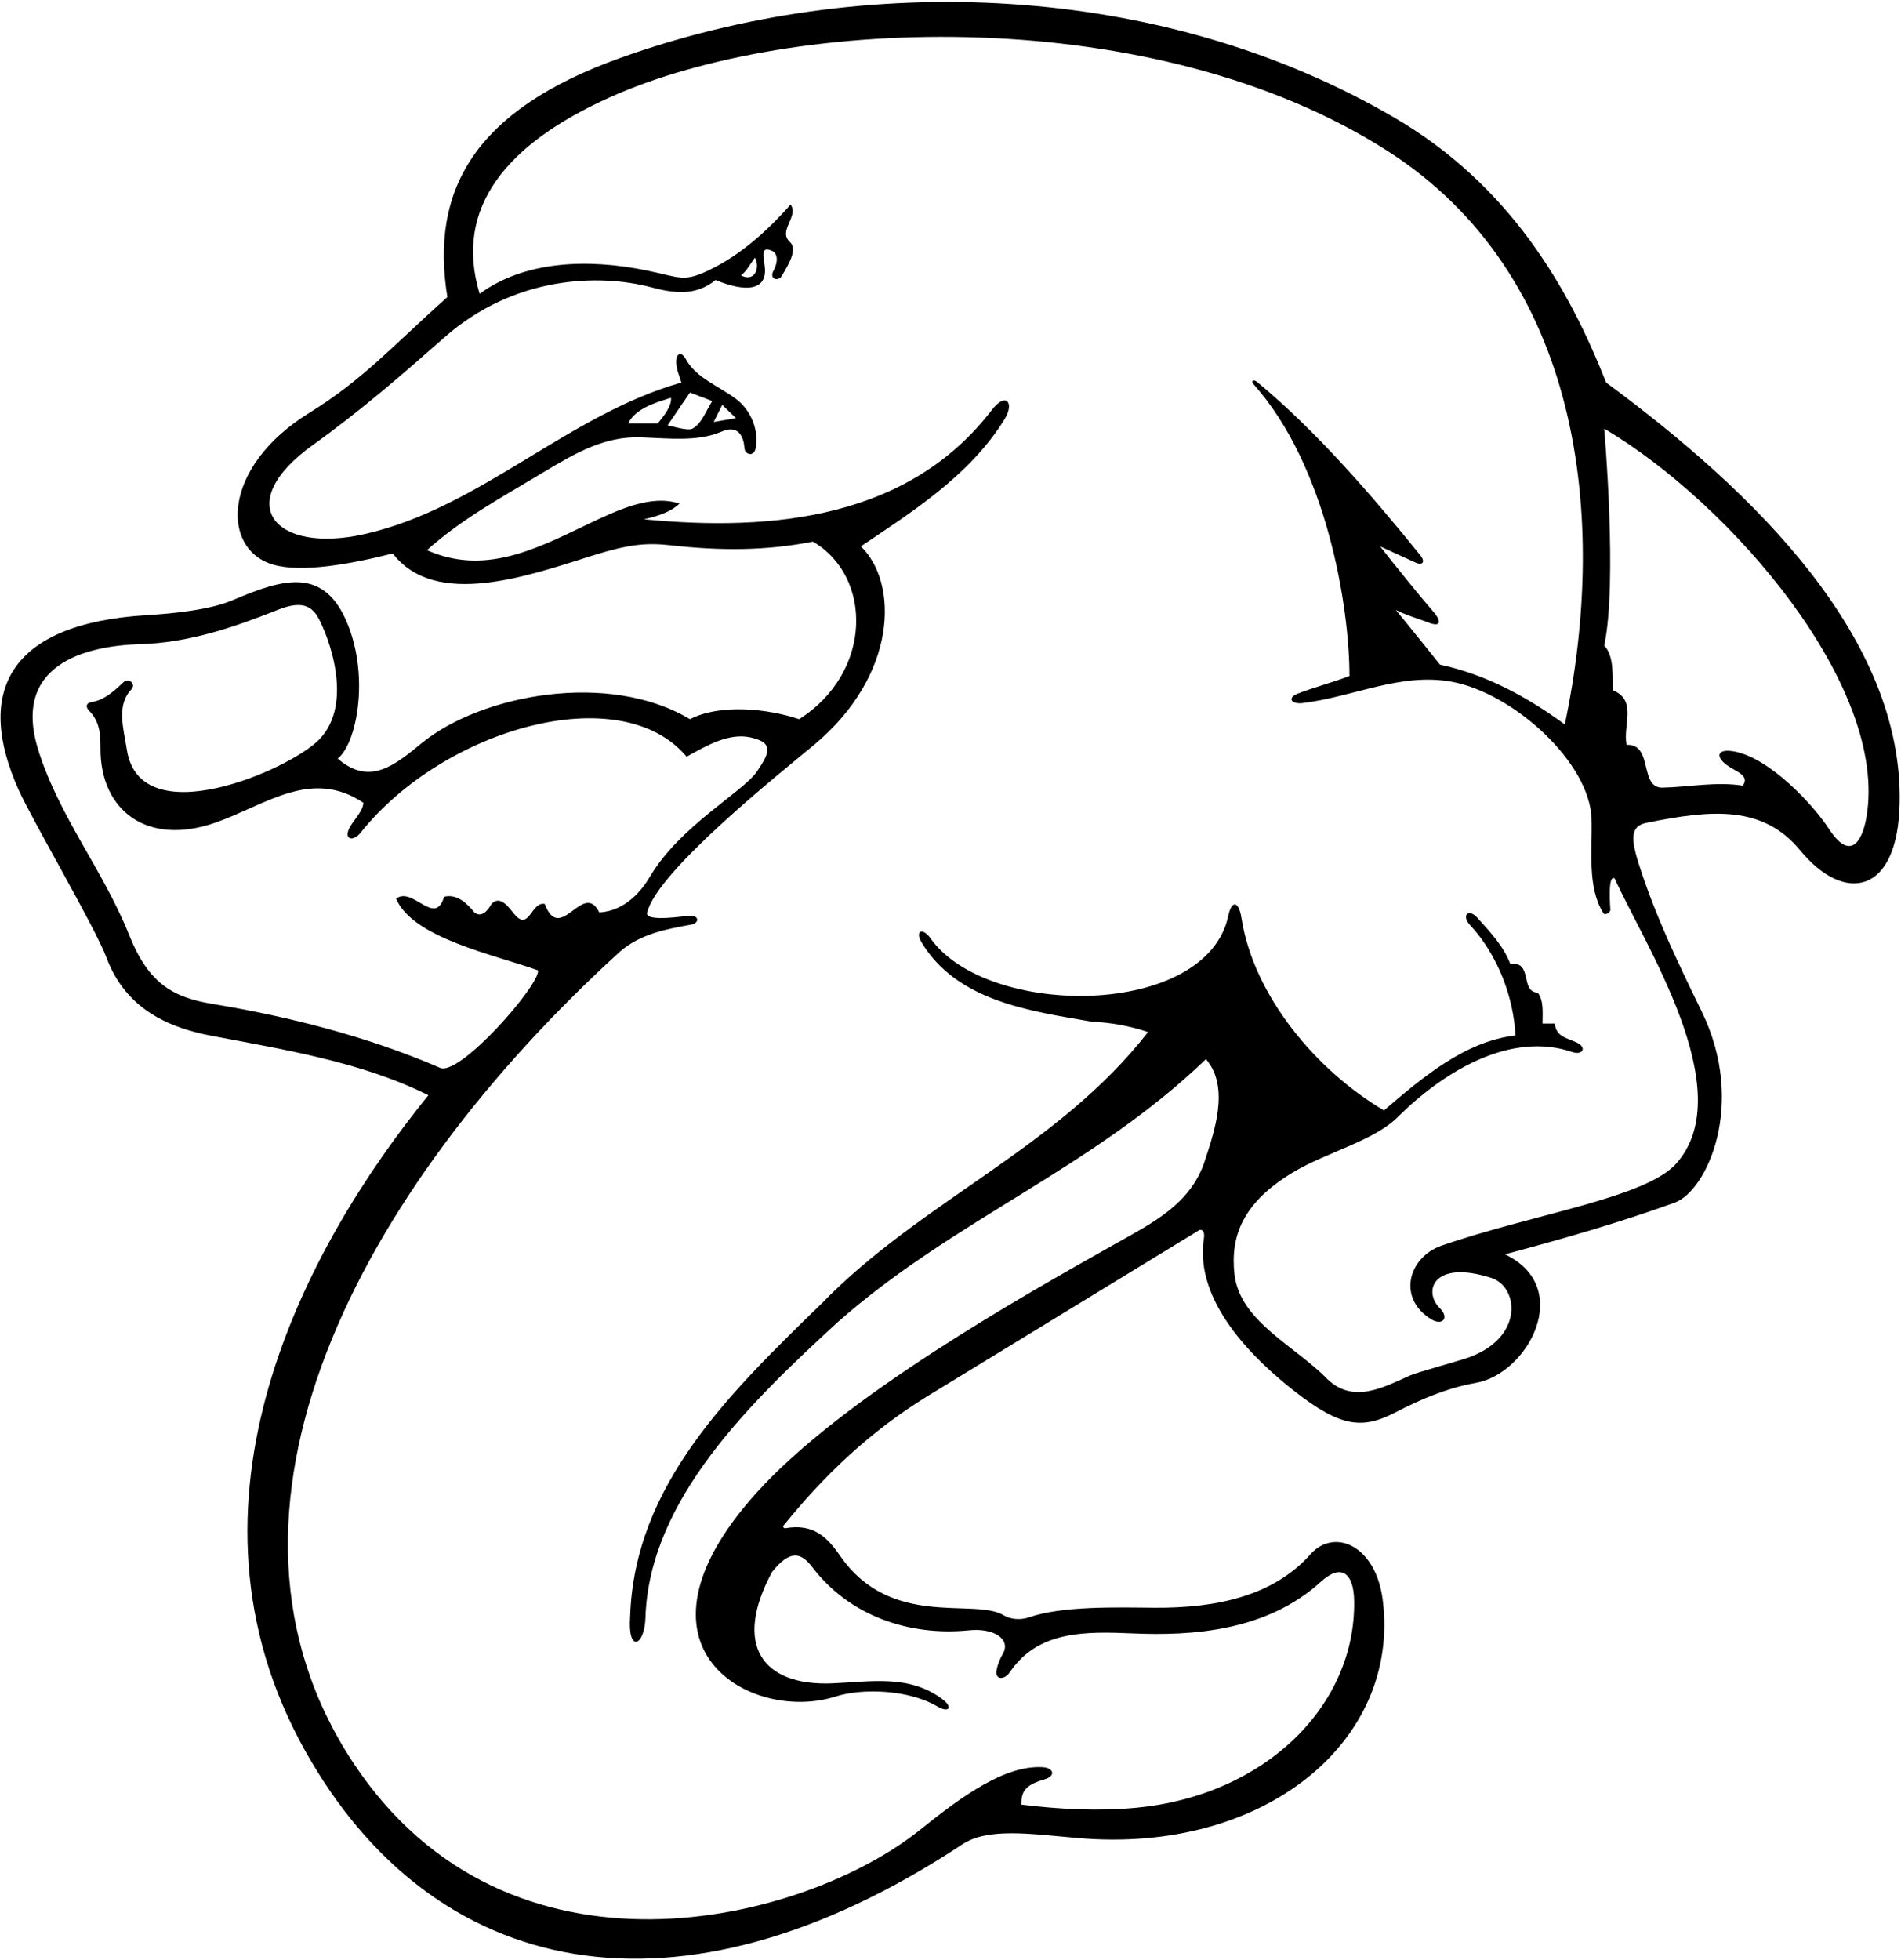<?xml version="1.0" encoding="UTF-8"?>
<svg xmlns="http://www.w3.org/2000/svg" xmlns:xlink="http://www.w3.org/1999/xlink" width="519pt" height="535pt" viewBox="0 0 519 535" version="1.1">
<g id="surface1">
<path style=" stroke:none;fill-rule:nonzero;fill:rgb(0%,0%,0%);fill-opacity:1;" d="M 438.492 104.418 C 428.43 78.859 412.355 50.617 380.711 32.125 C 316.949 -5.137 235.496 -7.906 169.266 15.844 C 129.473 30.117 117.398 51.969 122.141 81.09 C 107.379 94.238 99.184 103.594 84.453 112.684 C 60.387 127.527 60.23 150.023 74.656 154.145 C 82.527 156.391 95.805 153.941 107.238 151.074 C 118.906 166.297 144.52 157.066 161.578 151.707 C 171.453 148.605 176.352 148.078 182.992 148.824 C 196.504 150.344 208.961 150.383 221.934 147.836 C 238.176 157.297 238.391 183.434 218.176 196.305 C 209.75 193.453 196.66 192.027 188.367 196.305 C 166.277 183.051 131.422 189.508 115.094 202.867 C 107.922 208.73 100.969 214.68 92.203 207.062 C 97.32 203.043 100.898 185.121 94.902 170.32 C 88.586 154.727 77.5 157.84 63.648 163.773 C 57.367 166.465 47.609 167.445 39.891 167.922 C 2.211 170.242 -6.945 188.977 5.16 215.746 C 8.977 224.184 26.047 253.273 29.051 261.34 C 34.398 275.699 46.492 280.578 57.617 282.695 C 77.664 286.516 98.797 289.867 116.957 298.949 C 83.734 339.816 45.332 410.031 83.328 477.918 C 118.164 540.16 184.754 554.906 262.723 503.426 C 269.773 498.77 281.348 500.578 294.363 501.703 C 345.133 506.086 382.348 475.375 377.516 436.797 C 375.613 421.598 364.156 417.059 357.789 424.227 C 347.68 435.609 332.191 438.98 315.07 438.836 C 304.719 438.746 289.996 438.316 280.914 441.461 C 278.441 442.316 275.746 441.938 274.031 440.902 C 265.941 436.027 243.238 444.785 229.332 424.629 C 225.828 419.551 222.066 415.789 214.414 417.133 C 213.992 417.207 213.652 416.734 213.922 416.402 C 224.996 402.695 237.477 390.773 253.164 381.113 L 327.426 335.754 C 327.426 335.754 329.113 335.137 328.664 338.117 C 326.109 355.094 341.773 370.629 353.473 379.773 C 366.184 389.703 372.062 390.129 380.996 385.5 C 387.918 381.914 395.113 378.84 402.992 377.449 C 417.074 374.961 429.91 351.523 410.887 342.363 C 426.629 338.156 442.145 333.73 457.234 328.254 C 466 325.07 476.871 301.344 464.621 276.168 C 458.23 263.035 451.848 249.824 447.43 235.863 C 445.359 229.312 444.941 225.523 449.406 224.617 C 467.402 220.953 481.328 219.734 491.559 232.195 C 503.398 246.609 518.188 244.48 518.641 219.07 C 519.445 174.18 479.598 134.723 438.492 104.418 Z M 58.227 274.059 C 47.402 272.266 40.66 268.746 35.219 255.109 C 28.23 237.605 16.078 222.832 10.422 204.629 C 3.289 181.676 22.77 176.266 38.375 175.82 C 51.441 175.445 63.688 171.285 75.379 166.641 C 79.773 164.895 84.152 163.805 86.777 168.426 C 89.477 173.164 96.82 191.809 87.203 201.801 C 79.285 210.027 38.164 228.047 34.621 204.578 C 33.777 198.984 31.695 192.613 35.82 188.227 C 37.262 186.695 35.152 184.84 33.652 186.262 C 31.16 188.625 28.445 191.121 24.984 191.641 C 23.504 191.863 23.289 192.969 24.34 194.016 C 27.285 196.953 27.449 200.551 27.438 204.383 C 27.383 221.113 40.051 231.109 58.852 224.531 C 72.445 219.773 84.938 209.574 99.203 219.113 C 99.129 221.246 96.914 223.461 95.699 225.469 C 93.5 229.105 96.316 229.969 98.445 227.297 C 121.137 198.82 169.469 185.07 187.461 206.543 C 192.797 203.566 198.863 200.02 204.762 201.25 C 211.859 202.727 209.668 206.008 206.664 210.586 C 202.754 216.262 185.57 225.465 177.395 239.363 C 175.297 242.922 170.785 248.664 163.613 249.051 C 159.207 240.109 152.984 257.992 148.711 246.719 C 145.078 246.07 144.562 253.848 140.805 249.961 C 139.246 248.273 136.785 243.996 134.191 246.719 C 133.414 248.145 131.602 250.738 129.527 249.051 C 127.586 246.719 124.863 243.867 121.234 244.773 C 118.77 253.199 112.68 241.797 108.145 245.293 C 112.699 256.031 134.648 260.488 146.895 264.863 C 147.434 268.84 125.207 294.238 120.004 291.41 C 100.629 283.016 79.09 277.512 58.227 274.059 Z M 457.641 317.598 C 449.281 326.984 418.84 331.293 393.668 339.961 C 384.336 343.176 381.41 354.527 390.859 360.164 C 393.789 361.91 395.801 359.746 393.082 357.059 C 388.43 352.461 391.309 343.715 407.16 348.812 C 414.758 351.254 416.23 365.637 400.004 370.844 C 396.488 371.973 386.703 374.652 384.953 375.438 C 377.703 378.684 369.504 383.23 362.418 376.449 C 353.527 367.328 338.473 360.676 337.027 347.793 C 335.871 337.473 339.215 328.262 353.09 319.949 C 362.395 314.379 375.551 311.305 381.988 304.52 C 394.781 291.973 412.719 281.523 429.25 287.152 C 432.094 288.117 433.289 285.961 430.578 284.617 C 428.008 283.34 424.789 283.078 424.496 279.379 L 421.129 279.379 C 421.129 276.398 421.516 273.156 419.828 270.953 C 414.863 270.695 418.664 262.402 412.312 263.051 C 410.531 258.371 406.934 254.461 403.324 250.492 C 400.883 247.805 398.938 249.906 401.324 252.469 C 409.113 260.836 413.254 272.523 413.738 282.617 C 399.961 284.305 388.727 293.766 377.84 303.094 C 359.387 292.195 342.234 271.828 338.941 250.59 C 338.211 245.879 336.262 245.594 335.336 249.973 C 329.43 277.918 269.594 278.102 254.031 256.098 C 251.891 253.074 249.695 254.07 251.625 257.266 C 261.359 273.379 281.473 276 298.008 278.859 C 303.32 279.117 308.504 280.027 313.43 281.711 C 288.676 313.465 251.738 327.59 224.266 355.844 C 199.383 380.078 173.203 405.219 172.035 441.246 C 171.297 451.281 175.965 449.445 176.215 441.551 C 177.227 409.219 205.129 382.582 228.543 361.027 C 260.293 332.902 298.137 319.035 329.242 289.098 C 335.98 296.875 331.27 309.574 328.852 317.094 C 324.941 328.727 314.613 333.812 304.781 339.355 C 280.312 353.148 230.117 381.133 206.289 407.734 C 168.406 450.023 205.309 470.387 228.145 463.066 C 235.266 460.785 247.926 461.117 255.812 465.723 C 259.238 467.723 260 465.898 257.566 464.012 C 248.371 456.891 237.66 459.059 227.16 459.477 C 207.992 460.234 200.074 448.914 210.785 429.066 C 215.672 422.957 218.66 423.668 221.75 427.734 C 231.906 441.102 248.234 446.602 264.441 445.008 C 271.285 444.262 276.137 447.41 273.766 451.457 C 272.957 452.836 272.406 454.25 272.086 455.805 C 271.516 458.582 274.227 458.641 275.715 456.426 C 283.324 445.117 296.191 445.273 309.238 445.844 C 325.363 446.551 345.77 445.277 360.602 431.758 C 366.164 426.688 369.594 429.293 369.703 437.016 C 370.125 465.625 345.355 490.059 310.32 493.418 C 299.977 494.406 289.254 493.867 278.828 492.57 C 278.828 489.129 279.723 487.262 285.078 485.715 C 288.371 484.762 287.688 482.512 284.617 482.352 C 274.477 481.82 263.098 489.879 251.137 499.492 C 219.73 524.727 138.914 545.367 96.453 481.168 C 51.336 412.953 97.66 324.988 169.188 259.809 C 174.723 254.938 181.961 253.566 188.719 252.379 C 190.789 252.016 191.062 250.031 188.496 249.922 C 187.828 249.895 175.754 251.902 176.703 249.051 C 179.324 237.844 213.207 210.828 222.117 203.426 C 245.219 184.23 245.305 159.023 235.023 149.133 C 248.777 139.859 264.898 129.777 274.363 114.254 C 276.977 109.969 274.664 106.844 270.773 111.922 C 248.18 141.379 211.285 145.195 175.797 141.742 C 179.293 140.965 183.051 139.801 185.516 137.469 C 177.879 134.906 169.023 138.973 159.836 143.395 C 145.715 150.195 131.949 157.004 116.566 150.168 C 126.027 141.637 137.27 135.602 148.23 128.992 C 157.359 123.484 165.176 119.008 175.109 119.379 C 182.715 119.66 190.402 120.578 196.789 117.898 C 201.688 115.676 203.027 119.297 203.246 122.305 C 203.383 124.188 205.848 124.73 206.301 122.383 C 207.254 117.441 205.039 111.988 200.98 108.922 C 196.324 105.402 190 103.145 187.258 98.059 C 186.16 96.023 184.844 96.273 184.641 98.25 C 184.43 100.316 185.469 102.539 186.031 104.418 C 155.148 113.121 131.105 138.625 99.652 145.758 C 74.941 151.359 63.051 137.516 85.355 121.508 C 98.758 111.891 109.812 102.234 121.34 92.086 C 140.441 75.266 163.551 74.66 177.711 78.395 C 183.773 79.992 189.762 80.965 195.363 76.426 C 203.398 79.773 209.543 79.477 208.789 72.809 C 208.461 69.895 207.555 67.156 210.691 68.434 C 212.574 69.203 212.332 71.781 211.168 73.898 C 209.91 76.184 212.461 76.883 213.367 75.406 C 215.801 71.445 217.652 67.887 215.621 66.012 C 212.332 62.977 218.156 59.109 215.84 55.82 C 209.312 63.266 201.898 69.75 193.539 73.754 C 186.562 77.094 185.742 75.723 176.562 73.828 C 160.234 70.457 143.102 71.277 130.953 80.184 C 123.793 56.594 138.418 39.199 166.449 26.586 C 216.41 4.113 315.578 0.605 378.938 41.285 C 431.449 75.004 439.23 140.633 427.219 197.73 C 416.719 190.086 405.703 184.121 393.133 181.402 C 388.855 176.086 385.355 171.68 381.078 166.496 C 383.672 167.793 386.926 168.809 389.605 169.777 C 393.262 171.336 393.855 169.852 391.242 166.867 C 388.141 163.336 380.082 153.391 376.805 149.133 C 376.805 149.133 385.734 153.258 386.652 153.633 C 388.336 154.316 389.16 153.406 387.863 151.68 C 374.668 135.367 359.215 117.445 343.125 104.191 C 342.258 103.477 341.453 103.992 342.145 104.766 C 362.371 127.355 368.422 165.926 368.422 184.512 C 363.566 186.379 358.711 187.602 354.246 189.352 C 351.387 190.469 352.504 192.289 355.684 191.902 C 369.637 190.191 382.387 183.539 396.316 186.082 C 413.07 189.141 434.105 208.062 434.52 223.598 C 434.754 232.52 433.289 242.145 437.773 249.305 C 438.109 249.84 439.719 249.258 439.645 248.219 C 439.422 245.027 439.168 238.66 440.844 239.785 C 448.535 257.09 475.285 297.77 457.641 317.598 Z M 179.555 115.566 L 171.52 115.566 C 173.512 111.207 180.152 109.586 183.184 108.566 C 183.441 110.641 181.367 113.492 179.555 115.566 Z M 188.367 107.141 L 194.457 109.473 C 192.871 111.852 191.523 115.848 188.91 117.062 C 187.68 117.637 182.922 116.215 182.273 116.082 Z M 194.848 115.176 L 197.18 110.512 L 200.938 114.141 Z M 202.266 75.16 C 203.887 74.027 204.695 72.164 206.121 70.336 C 207.562 72.98 206.137 77.172 202.266 75.16 Z M 509.539 223.188 C 508.34 230.012 505.004 235.02 499.258 226.145 C 495.336 220.09 483.32 206.816 473.301 205.078 C 468.93 204.32 468.176 206.414 471.457 208.84 C 473.895 210.641 477.824 211.598 475.816 214.449 C 468.688 213.281 460.785 214.84 454.305 214.969 C 447.262 215.613 451.582 202.914 444.066 203.305 C 443.027 197.859 447.047 191.121 440.309 188.398 C 440.176 185.289 440.824 179.066 437.973 176.219 C 441.645 159.023 437.973 116.988 437.973 116.988 C 472.535 137.426 515.801 187.574 509.539 223.188 "/>
</g>
</svg>
